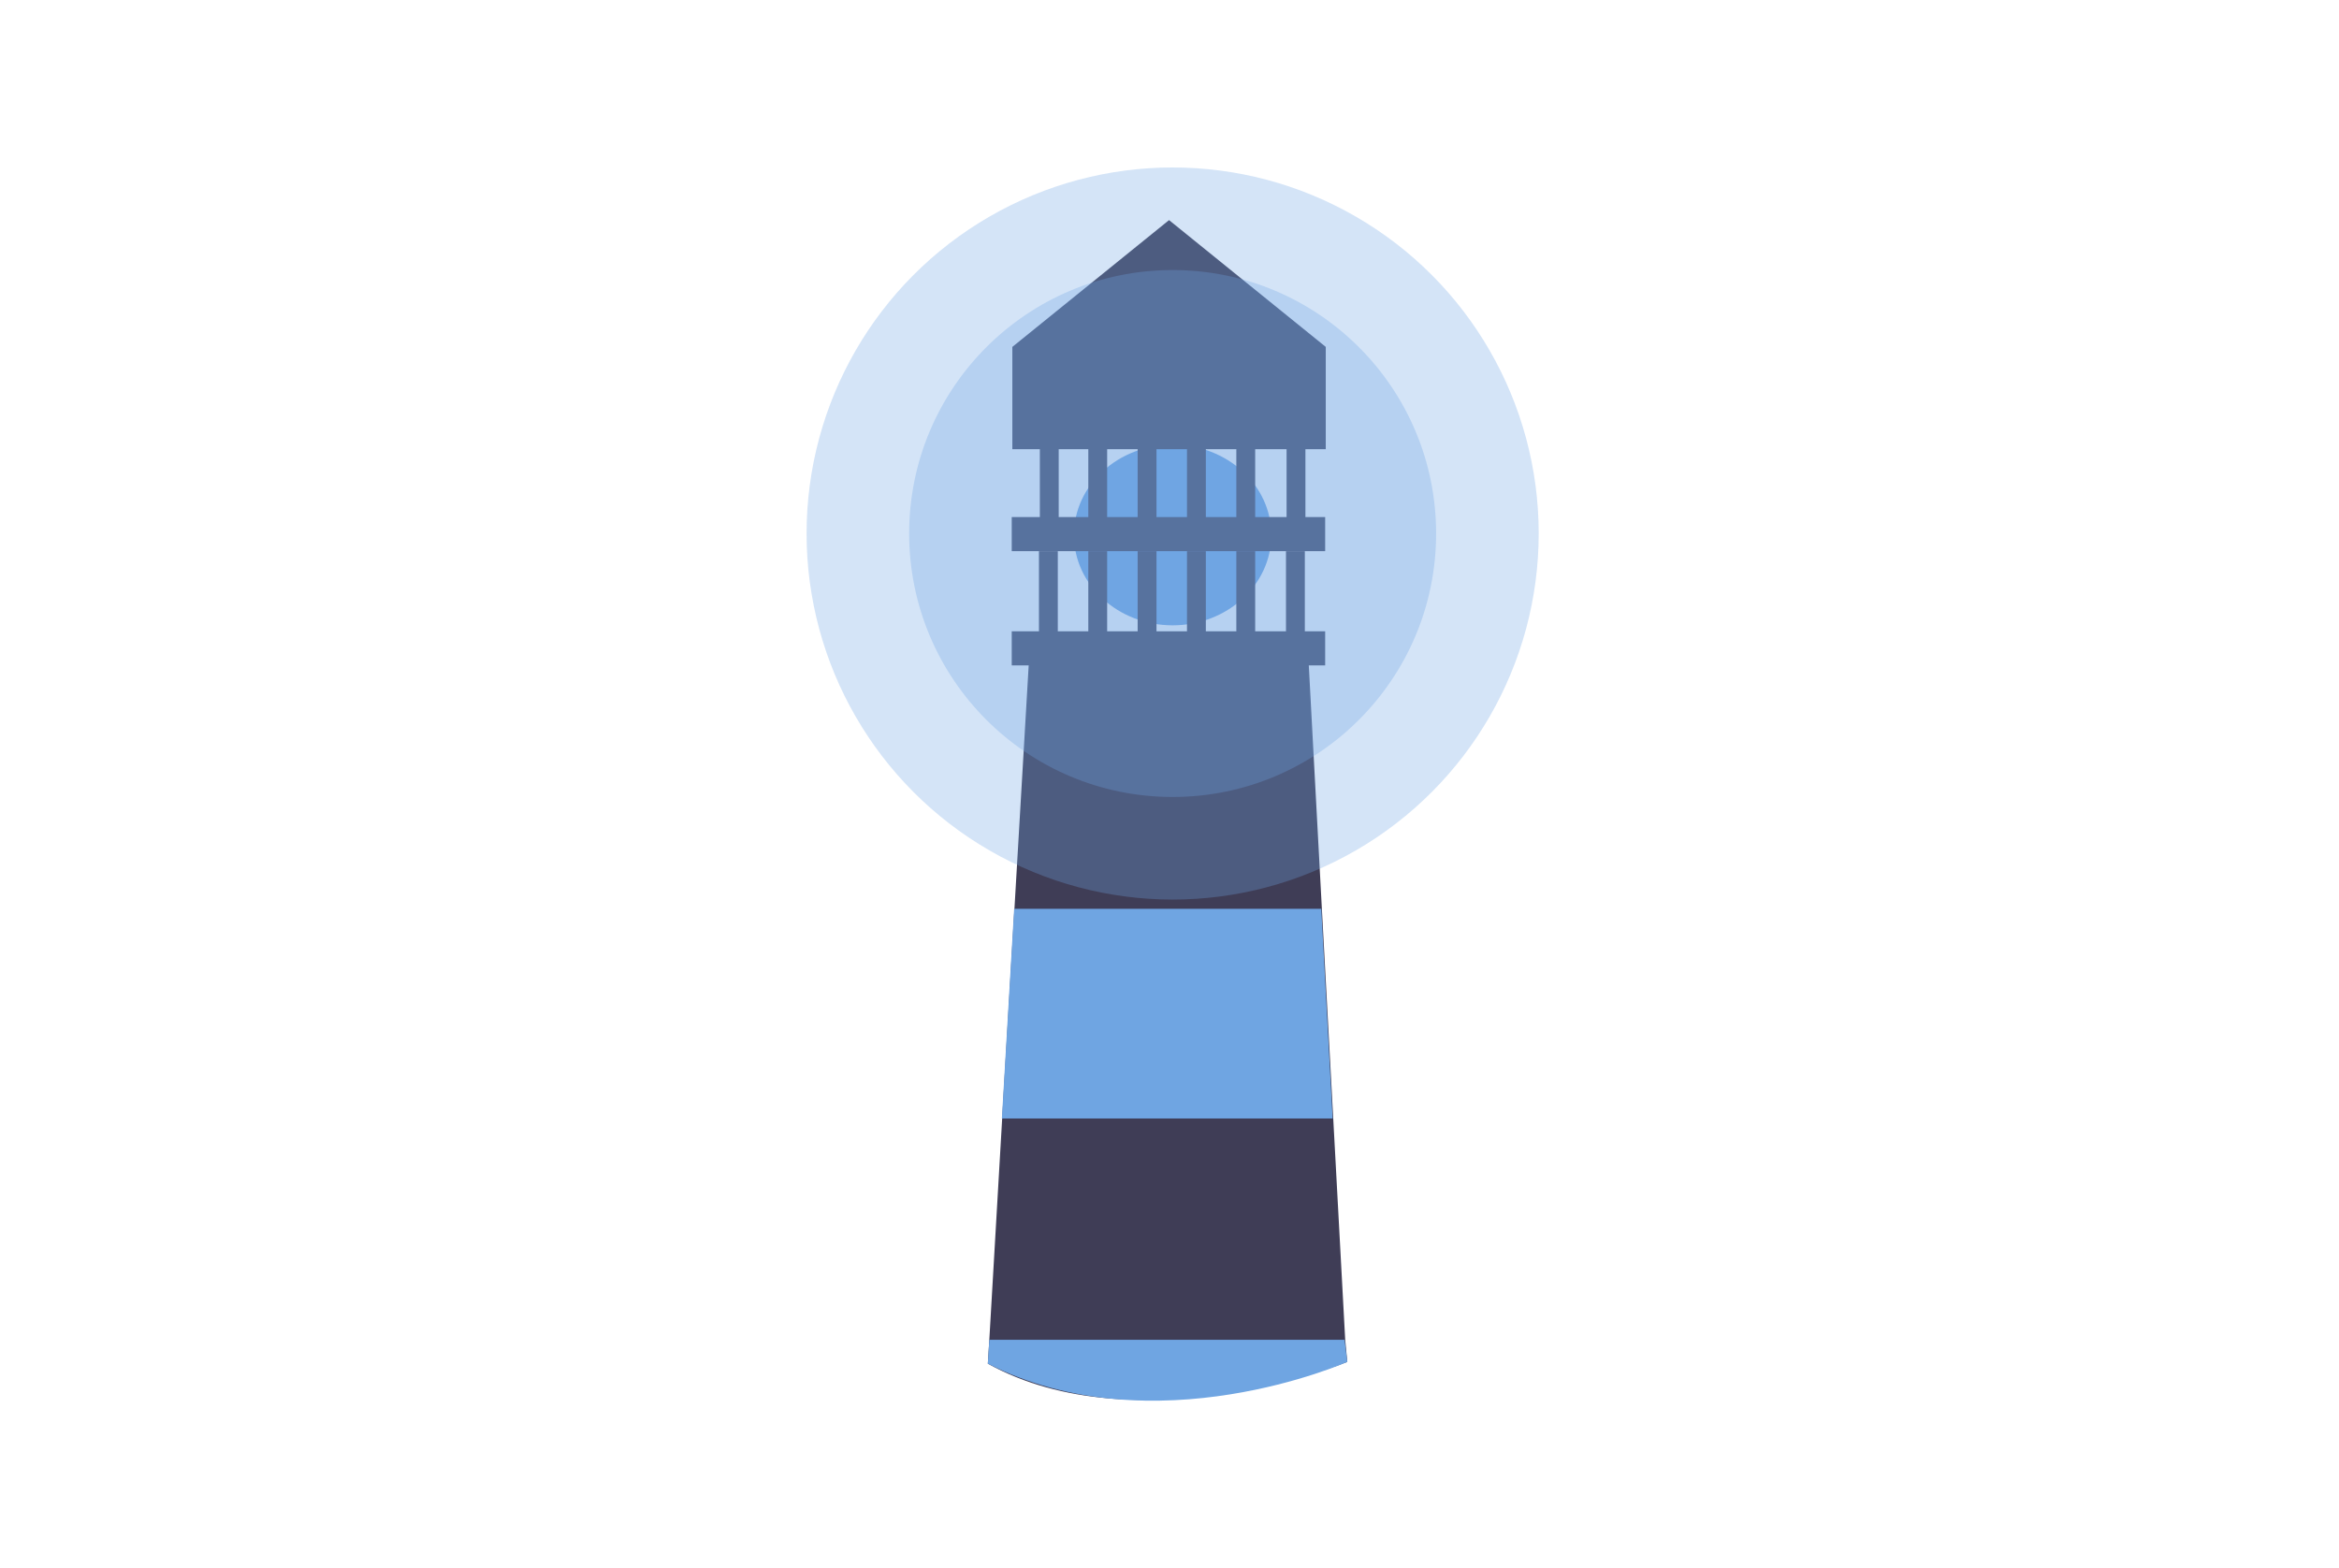 <?xml version="1.0" encoding="utf-8"?>
<!-- Generator: Adobe Illustrator 22.1.0, SVG Export Plug-In . SVG Version: 6.00 Build 0)  -->
<svg version="1.1" id="fad6bd40-d7a1-475a-8cb8-f1a0445f95b8"
	 xmlns="http://www.w3.org/2000/svg" xmlns:xlink="http://www.w3.org/1999/xlink" x="0px" y="0px" viewBox="0 0 782.1 524.3"
	 style="enable-background:new 0 0 782.1 524.3;" xml:space="preserve">
<style type="text/css">
	.st0{fill:#6FA5E2;}
	.st1{fill:#3F3D56;}
	.st2{fill:none;stroke:#2F2E41;stroke-miterlimit:10;}
	.st3{opacity:0.3;fill:#6FA5E2;enable-background:new    ;}
</style>
<ellipse class="st0" cx="392.1" cy="178.9" rx="33" ry="30.2"/>
<path class="st1" d="M450.5,455.4c0,0-70.3,28.2-120.2,0.6l0.5-8l4.3-74l4.1-70.1l4.9-83.7h93.4l4.5,83.7l3.8,70.1l4,74L450.5,455.4
	z"/>
<path class="st2" d="M330.3,220.2"/>
<path class="st0" d="M450.5,455.4c0,0-64.6,28.8-120.2,0.6l0.5-8h118.8L450.5,455.4z"/>
<polygon class="st0" points="445.6,374 335,374 339.1,303.9 441.8,303.9 "/>
<rect x="338.3" y="211.1" class="st1" width="104.8" height="11.4"/>
<rect x="338.3" y="172.9" class="st1" width="104.8" height="11.4"/>
<rect x="347.4" y="184.3" class="st1" width="6.3" height="29.6"/>
<rect x="363.9" y="184.3" class="st1" width="6.3" height="29.6"/>
<rect x="380.4" y="184.3" class="st1" width="6.3" height="29.6"/>
<rect x="396.9" y="184.3" class="st1" width="6.3" height="29.6"/>
<rect x="413.4" y="184.3" class="st1" width="6.3" height="29.6"/>
<rect x="363.9" y="139.1" class="st1" width="6.3" height="39"/>
<rect x="380.4" y="139.1" class="st1" width="6.3" height="39"/>
<rect x="396.9" y="139.1" class="st1" width="6.3" height="39"/>
<rect x="413.4" y="139.1" class="st1" width="6.3" height="39"/>
<rect x="430" y="184.3" class="st1" width="6.3" height="29.6"/>
<rect x="347.7" y="143.6" class="st1" width="6.3" height="34.7"/>
<rect x="430.2" y="143.6" class="st1" width="6.3" height="34.7"/>
<polygon class="st1" points="443.3,150.2 338.5,150.2 338.5,116 390.9,73.6 443.3,116 "/>
<circle class="st3" cx="392.1" cy="178.4" r="88.1"/>
<circle class="st3" cx="392.1" cy="178.4" r="122.4"/>
</svg>
